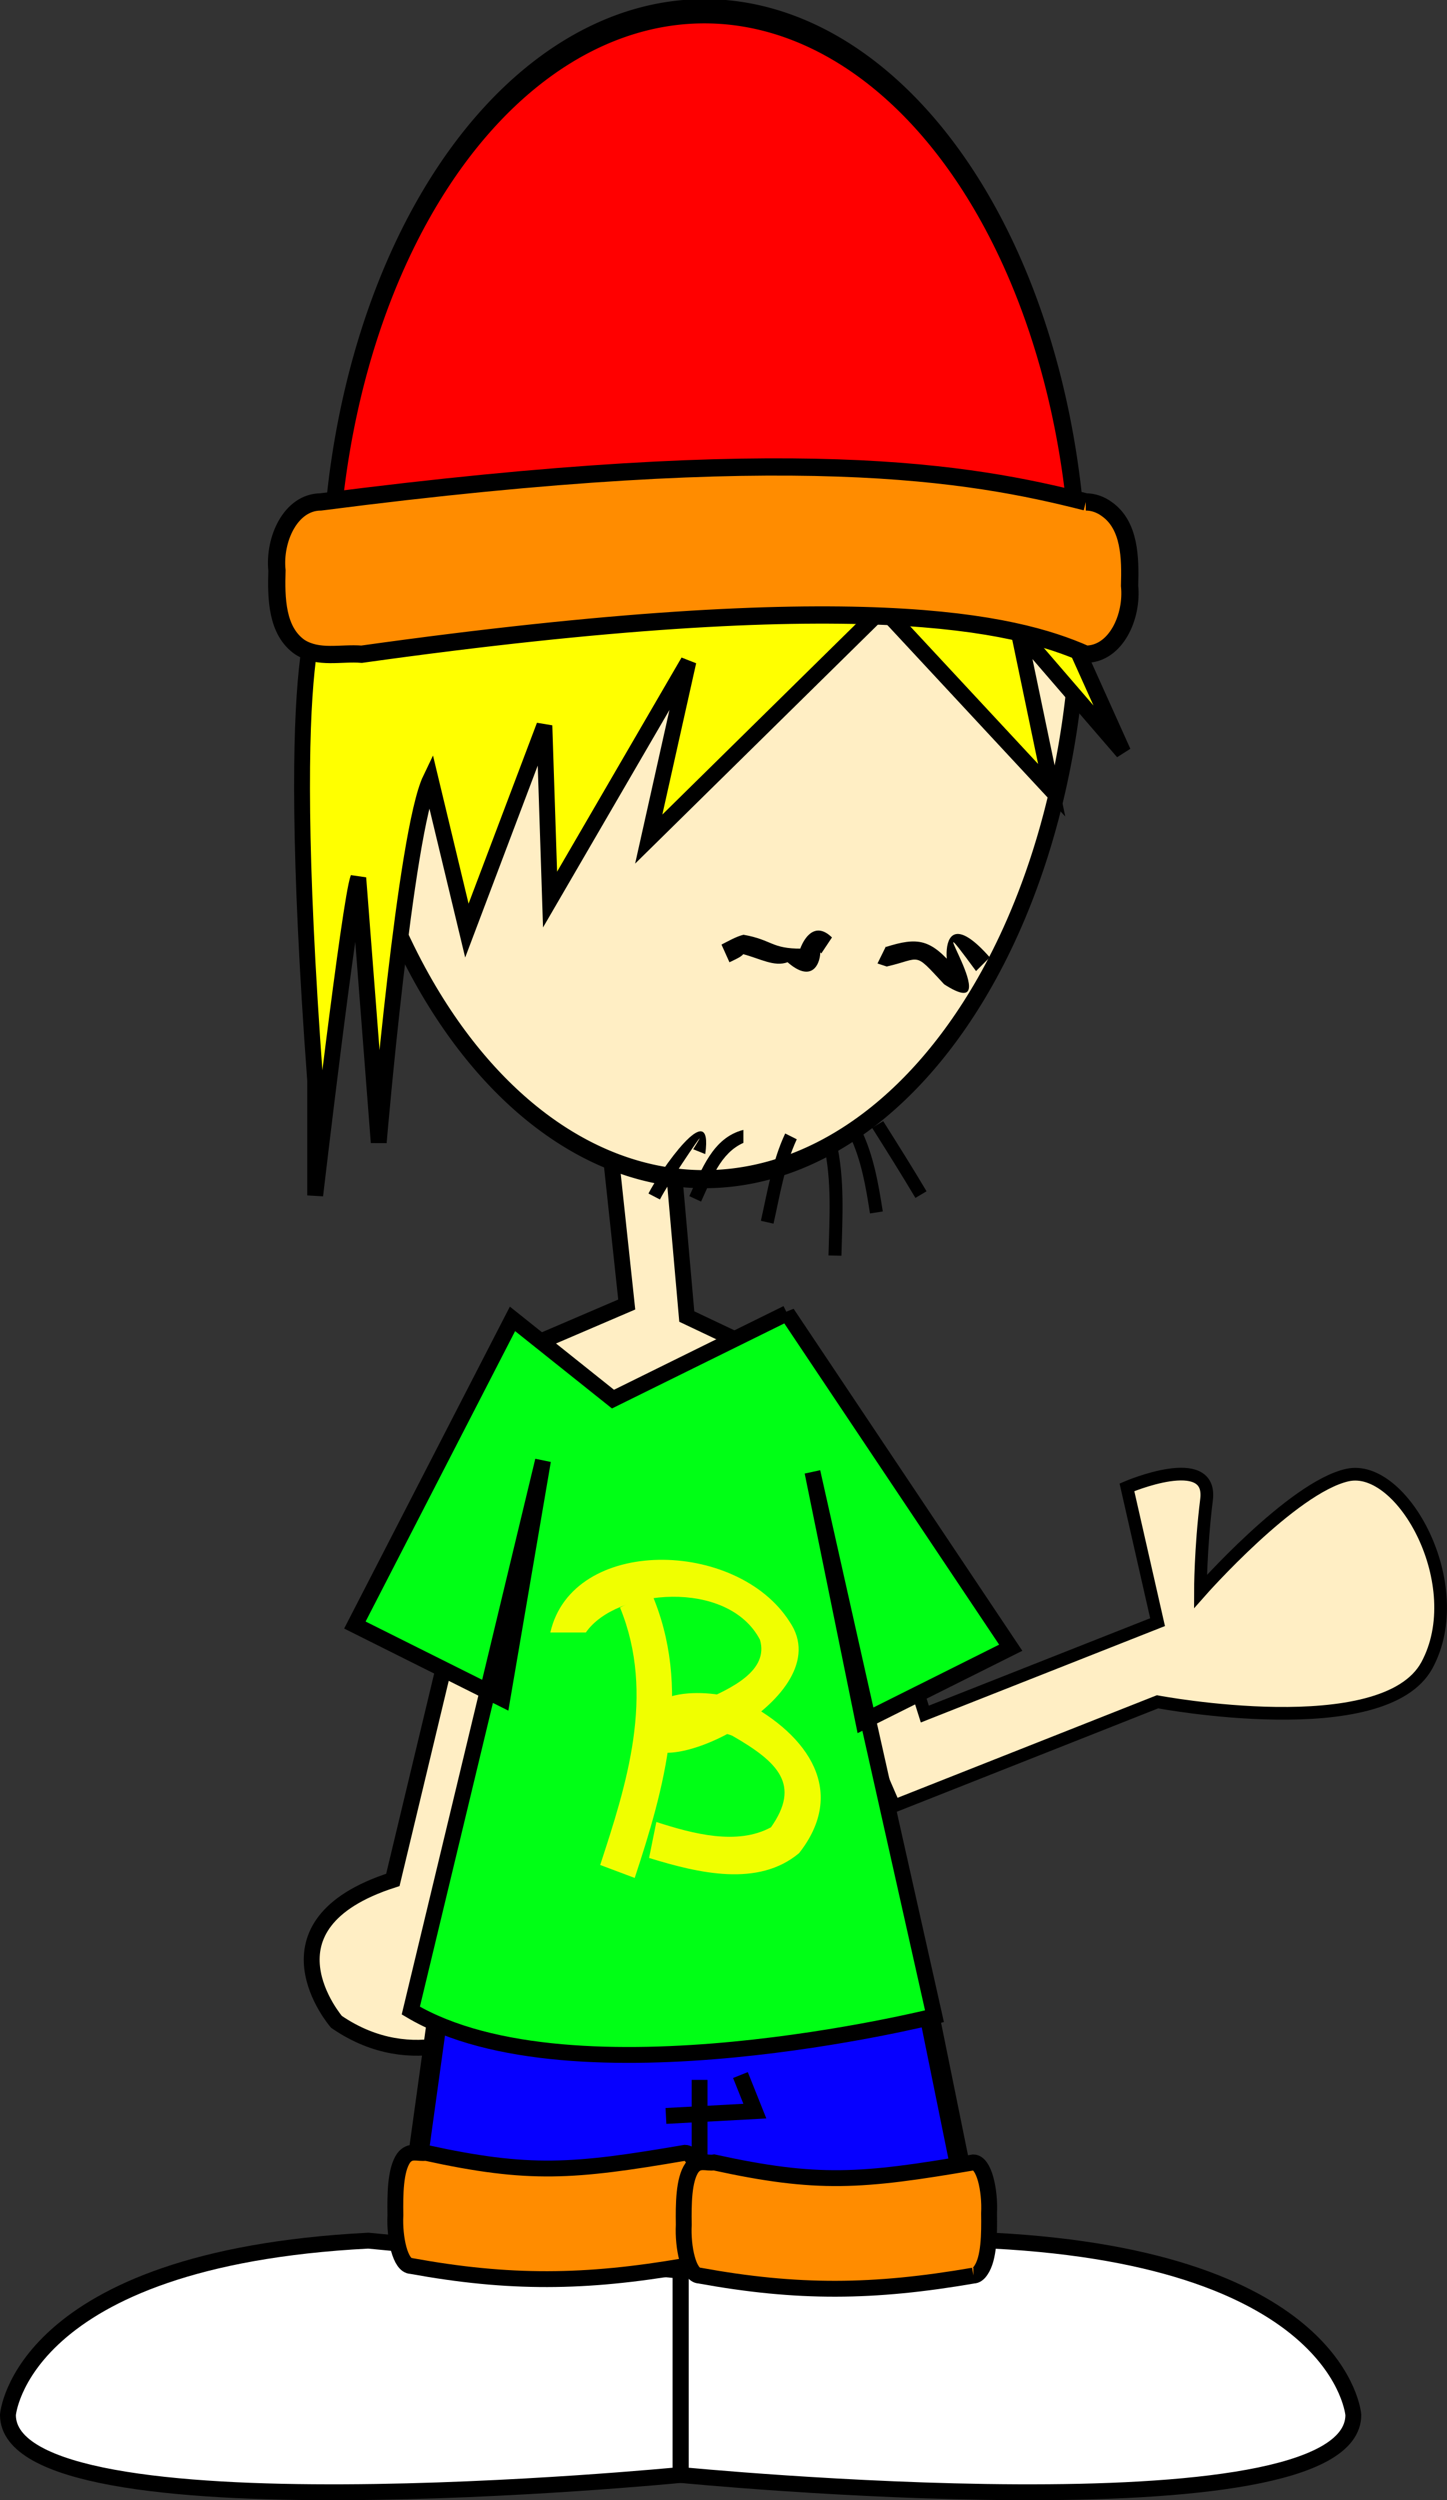 <?xml version="1.0" encoding="UTF-8" standalone="no"?>
<!-- Created with Inkscape (http://www.inkscape.org/) -->

<svg
   xmlns:ns="&amp;#38;#38;#38;#38;#38;#38;#38;#38;#38;#38;#38;#38;#38;#38;#38;ns_xlink;"
   xmlns:dc="http://purl.org/dc/elements/1.1/"
   xmlns:cc="http://creativecommons.org/ns#"
   xmlns:rdf="http://www.w3.org/1999/02/22-rdf-syntax-ns#"
   xmlns:svg="http://www.w3.org/2000/svg"
   xmlns="http://www.w3.org/2000/svg"
   xmlns:sodipodi="http://sodipodi.sourceforge.net/DTD/sodipodi-0.dtd"
   xmlns:inkscape="http://www.inkscape.org/namespaces/inkscape"
   width="114.045"
   height="196.948"
   id="svg2"
   sodipodi:version="0.32"
   inkscape:version="0.47 r22583"
   version="1.0"
   sodipodi:docname="right.svg"
   inkscape:output_extension="org.inkscape.output.svg.inkscape">
  <rect width="100%" height="100%" fill="#333333" stroke="none"/>
  <defs
     id="defs4">
    <inkscape:perspective
       sodipodi:type="inkscape:persp3d"
       id="perspective3033"
       inkscape:vp_x="-50 : 600 : 1"
       inkscape:vp_y="0 : 1000 : 0"
       inkscape:vp_z="700 : 600 : 1"
       inkscape:persp3d-origin="300 : 400 : 1" />
    <inkscape:perspective
       sodipodi:type="inkscape:persp3d"
       id="perspective3032"
       inkscape:vp_x="-50 : 600 : 1"
       inkscape:vp_y="0 : 1000 : 0"
       inkscape:vp_z="700 : 600 : 1"
       inkscape:persp3d-origin="300 : 400 : 1" />
    <inkscape:perspective
       sodipodi:type="inkscape:persp3d"
       id="perspective3031"
       inkscape:vp_x="-50 : 600 : 1"
       inkscape:vp_y="0 : 1000 : 0"
       inkscape:vp_z="700 : 600 : 1"
       inkscape:persp3d-origin="300 : 400 : 1" />
    <inkscape:perspective
       sodipodi:type="inkscape:persp3d"
       id="perspective3030"
       inkscape:vp_x="-50 : 600 : 1"
       inkscape:vp_y="0 : 1000 : 0"
       inkscape:vp_z="700 : 600 : 1"
       inkscape:persp3d-origin="300 : 400 : 1" />
    <inkscape:perspective
       sodipodi:type="inkscape:persp3d"
       id="perspective3029"
       inkscape:vp_x="-50 : 600 : 1"
       inkscape:vp_y="0 : 1000 : 0"
       inkscape:vp_z="700 : 600 : 1"
       inkscape:persp3d-origin="300 : 400 : 1" />
    <inkscape:perspective
       sodipodi:type="inkscape:persp3d"
       id="perspective2997"
       inkscape:vp_x="-50 : 600 : 1"
       inkscape:vp_y="0 : 1000 : 0"
       inkscape:vp_z="700 : 600 : 1"
       inkscape:persp3d-origin="300 : 400 : 1" />
    <inkscape:perspective
       sodipodi:type="inkscape:persp3d"
       id="perspective2996"
       inkscape:vp_x="-50 : 600 : 1"
       inkscape:vp_y="0 : 1000 : 0"
       inkscape:vp_z="700 : 600 : 1"
       inkscape:persp3d-origin="300 : 400 : 1" />
    <linearGradient
       inkscape:collect="always"
       ns:href="#linearGradient8459"
       id="linearGradient22173"
       gradientUnits="userSpaceOnUse"
       x1="79.135"
       y1="222.452"
       x2="81.36"
       y2="288.581" />
    <linearGradient
       inkscape:collect="always"
       ns:href="#linearGradient2085"
       id="linearGradient15268"
       gradientUnits="userSpaceOnUse"
       gradientTransform="scale(1.034,0.967)"
       x1="146.383"
       y1="70.229"
       x2="116.753"
       y2="53.989" />
    <linearGradient
       inkscape:collect="always"
       ns:href="#linearGradient2085"
       id="linearGradient15267"
       gradientUnits="userSpaceOnUse"
       gradientTransform="scale(1.036,0.966)"
       x1="162.977"
       y1="23.932"
       x2="131.345"
       y2="10.142" />
    <linearGradient
       inkscape:collect="always"
       ns:href="#linearGradient4021"
       id="linearGradient15266"
       gradientUnits="userSpaceOnUse"
       gradientTransform="scale(1.027,0.974)"
       x1="215.191"
       y1="116.156"
       x2="148.535"
       y2="78.029" />
    <linearGradient
       inkscape:collect="always"
       ns:href="#linearGradient4021"
       id="linearGradient15265"
       gradientUnits="userSpaceOnUse"
       gradientTransform="scale(1.033,0.968)"
       x1="230.186"
       y1="64.586"
       x2="171.498"
       y2="31.573" />
    <radialGradient
       inkscape:collect="always"
       ns:href="#linearGradient1806"
       id="radialGradient15264"
       gradientUnits="userSpaceOnUse"
       cx="24.826"
       cy="176.564"
       fx="40.975"
       fy="162.111"
       r="42.86" />
  </defs>
  <sodipodi:namedview
     id="base"
     pagecolor="#ffffff"
     bordercolor="#666666"
     borderopacity="1.0"
     inkscape:pageopacity="1"
     inkscape:pageshadow="2"
     inkscape:zoom="1.0358024"
     inkscape:cx="47.247211"
     inkscape:cy="92.346828"
     inkscape:document-units="px"
     inkscape:current-layer="layer2"
     width="1062.99px"
     borderlayer="true"
     inkscape:window-width="1024"
     inkscape:window-height="575"
     inkscape:window-x="0"
     inkscape:window-y="25"
     showgrid="false"
     inkscape:window-maximized="1" />
  <g
     inkscape:label="fondo"
     inkscape:groupmode="layer"
     id="layer1"
     transform="translate(-966.161,-958.939)" />
  <g
     inkscape:groupmode="layer"
     id="layer2"
     inkscape:label="dibujos"
     transform="translate(-966.161,-958.939)">
    <path
       style="fill:#ffeec4;fill-opacity:1;stroke:#000000;stroke-width:1;stroke-miterlimit:4;stroke-opacity:1;stroke-dasharray:none"
       d="m 1036.155,1084.79 2.896,9.172 18.343,-7.241 -2.414,-10.62 c 0,0 6.758,-2.896 6.275,0.965 -0.483,3.862 -0.483,7.241 -0.483,7.241 0,0 7.241,-8.206 11.585,-9.172 4.345,-0.966 9.654,8.689 6.275,14.964 -3.379,6.275 -21.24,2.896 -21.24,2.896 l -20.757,8.206 -6.275,-14.482 5.793,-1.931 z"
       id="path4046" />
    <path
       style="fill:#ffeec4;fill-opacity:1;fill-rule:evenodd;stroke:#000000;stroke-width:1.25;stroke-linecap:butt;stroke-linejoin:miter;stroke-miterlimit:4;stroke-opacity:1;display:inline"
       d="m 1002.294,1085.468 -5.17,21.557 c -11.034,3.544 -4.445,11.181 -4.445,11.181 6.202,4.25 11.881,0.553 11.881,0.553 3.411,-6.87 3.756,-33.976 3.756,-33.976 l -6.022,0.686 z"
       id="path3870" />
    <g
       style="display:inline"
       id="g3872"
       transform="matrix(-1,0,0,1,1630.011,501.59)">
      <path
         style="fill:#0600ff;fill-opacity:1;fill-rule:evenodd;stroke:#000000;stroke-width:1.846;stroke-linecap:butt;stroke-linejoin:miter;stroke-miterlimit:4;stroke-opacity:1"
         d="m 62.947,630.728 -3.518,27.925 c 9.939,4.733 23.87,1.418 23.87,1.418 10.412,5.679 26.016,-0.709 26.016,-0.709 l -2.825,-32.894 -43.542,4.26 z"
         id="path3873"
         transform="matrix(0.86,0,0,0.533,537.055,277.017)"
         sodipodi:nodetypes="cccccc" />
      <path
         style="fill:none;stroke:#000000;stroke-width:1.25;stroke-linecap:butt;stroke-linejoin:miter;stroke-miterlimit:4;stroke-opacity:1"
         d="m 605.492,620.808 -1.136,2.841 7.008,0.379"
         id="path3874" />
      <path
         style="fill:none;stroke:#000000;stroke-width:1.25;stroke-linecap:butt;stroke-linejoin:miter;stroke-miterlimit:4;stroke-opacity:1"
         d="m 608.712,621.187 0,7.955"
         id="path3875" />
    </g>
    <path
       style="fill:#ffeec4;fill-opacity:1;fill-rule:evenodd;stroke:#000000;stroke-width:1.25;stroke-linecap:butt;stroke-linejoin:miter;stroke-miterlimit:4;stroke-opacity:1;display:inline"
       d="m 1018.87,1046.555 1.42,16.092 8.992,4.26 -11.832,15.145 -11.832,-16.092 9.939,-4.26 -1.42,-13.252 4.733,-1.893 z"
       id="path3876" />
    <path
       style="fill:#ffffff;fill-opacity:1;fill-rule:evenodd;stroke:#000000;stroke-width:1.25;stroke-linecap:butt;stroke-linejoin:miter;stroke-miterlimit:4;stroke-opacity:1;display:inline"
       d="m 995.183,1135.442 c -27.45,1.42 -28.397,13.725 -28.397,13.725 0,9.939 53.008,4.733 53.008,4.733 l 0,-16.092 -24.611,-2.366 z"
       id="path3877"
       sodipodi:nodetypes="ccccc" />
    <path
       style="fill:#ffffff;fill-opacity:1;fill-rule:evenodd;stroke:#000000;stroke-width:1.25;stroke-linecap:butt;stroke-linejoin:miter;stroke-miterlimit:4;stroke-opacity:1;display:inline"
       d="m 1044.427,1135.442 c 27.45,1.42 28.397,13.725 28.397,13.725 0,9.939 -53.008,4.733 -53.008,4.733 l 0,-16.092 24.611,-2.366 z"
       id="path3878"
       sodipodi:nodetypes="ccccc" />
    <path
       sodipodi:type="arc"
       style="fill:#ffeec4;fill-opacity:1;stroke:#000000;stroke-width:1.25;stroke-miterlimit:4;stroke-opacity:1;display:inline"
       id="path3882"
       sodipodi:cx="614.01514"
       sodipodi:cy="503.9519"
       sodipodi:rx="29.545454"
       sodipodi:ry="40.530304"
       d="m 643.561,503.952 a 29.545,40.53 0 1 1 -59.091,0 29.545,40.53 0 1 1 59.091,0 z"
       transform="matrix(-1,0,0,1.138,1635.693,432.205)" />
    <path
       style="fill:#ff8c00;fill-opacity:1;stroke:#000000;stroke-width:1.25;stroke-miterlimit:4;stroke-opacity:1;display:inline"
       d="m 1020.152,1137.436 c -7.874,1.358 -13.855,1.41 -21.592,0 -0.853,-0.011 -1.326,-2.207 -1.235,-4.01 -0.024,-1.616 -0.012,-3.538 0.645,-4.49 0.532,-0.698 1.162,-0.316 1.744,-0.415 8.153,1.783 11.594,1.515 20.437,0 0.853,0.011 1.326,2.207 1.235,4.01 0.024,1.616 0.012,3.538 -0.645,4.49 -0.175,0.266 -0.381,0.416 -0.59,0.415 z"
       id="path3885"
       sodipodi:nodetypes="ccccccccc" />
    <path
       style="fill:#ff8c00;fill-opacity:1;stroke:#000000;stroke-width:1.25;stroke-miterlimit:4;stroke-opacity:1;display:inline"
       d="m 1042.879,1138.194 c -7.874,1.358 -13.855,1.41 -21.592,0 -0.853,-0.011 -1.326,-2.207 -1.235,-4.01 -0.024,-1.616 -0.012,-3.538 0.645,-4.49 0.532,-0.698 1.162,-0.316 1.744,-0.415 8.153,1.783 11.594,1.515 20.437,0 0.853,0.011 1.326,2.207 1.235,4.01 0.024,1.616 0.012,3.538 -0.645,4.49 -0.175,0.266 -0.381,0.416 -0.59,0.415 z"
       id="path3886"
       sodipodi:nodetypes="ccccccccc" />
    <path
       style="fill:#ffff00;fill-opacity:1;fill-rule:evenodd;stroke:#000000;stroke-width:1.25;stroke-linecap:butt;stroke-linejoin:miter;stroke-miterlimit:4;stroke-opacity:1;display:inline"
       d="m 1049.434,1006.531 5.245,11.649 -8.25,-9.563 2.621,12.572 -13.306,-14.31 -18.453,18.158 3.127,-13.987 -10.904,18.751 -0.448,-13.706 -6.108,16.15 -2.867,-11.937 c -2.004,4.171 -4.081,28.627 -4.081,28.627 l -1.612,-20.837 c -0.668,1.738 -3.396,25.008 -3.396,25.008 l 0,-9.037 c -2.671,-36.147 0.668,-37.538 0.668,-37.538 l 57.766,0 z"
       id="path1830"
       sodipodi:nodetypes="ccccccccccccccccc" />
    <g
       style="display:inline"
       id="g3912"
       transform="matrix(-1,0,0,1,1970.92,502.348)">
      <path
         sodipodi:type="arc"
         style="fill:#ff0000;fill-opacity:1;stroke:#000000;stroke-width:1.25;stroke-miterlimit:4;stroke-opacity:1"
         id="path3888"
         sodipodi:cx="614.01514"
         sodipodi:cy="503.9519"
         sodipodi:rx="29.545454"
         sodipodi:ry="40.530304"
         d="m 643.561,503.952 a 29.545,40.53 0 1 1 -59.091,0"
         transform="matrix(1,0,0,-1.138,335.227,1077.342)"
         sodipodi:start="0"
         sodipodi:end="3.1415927"
         sodipodi:open="true" />
      <path
         style="fill:#ff8c00;fill-opacity:1;stroke:#000000;stroke-width:1.36;stroke-miterlimit:4;stroke-opacity:1"
         d="m 919.181,496.13 c 9.115,-2.312 22.965,-4.827 60.3,0 2.382,0.015 3.702,2.969 3.449,5.396 0.067,2.174 0.033,4.76 -1.802,6.042 -1.485,0.939 -3.245,0.425 -4.871,0.558 -39.29,-5.5 -51.497,-2.469 -57.076,-2e-5 -2.382,-0.015 -3.702,-2.969 -3.449,-5.396 -0.067,-2.174 -0.033,-4.76 1.802,-6.042 0.488,-0.358 1.065,-0.56 1.647,-0.558 z"
         id="path3889"
         sodipodi:nodetypes="ccccccccc" />
    </g>
    <g
       style="display:inline"
       id="g3890"
       transform="matrix(-1,0,0,1,1646.299,503.484)">
      <path
         style="fill:#000000;fill-opacity:1;fill-rule:nonzero;stroke:none"
         id="path3891"
         d="m 602.13,530.868 c 4.927,-5.603 3.205,3.613 2.691,0.888 1.96,-2.347 2.958,-2.512 5.544,-1.69 -0.021,-0.029 -0.042,-0.058 -0.063,-0.087 l 0.676,1.372 c -0.242,0.08 -0.484,0.16 -0.726,0.24 -2.792,-0.641 -2.078,-1.236 -4.527,1.399 -5.381,3.487 2.587,-7.969 -2.513,-1.04 l -1.082,-1.082 z" />
      <path
         style="fill:#000000;fill-opacity:1;fill-rule:nonzero;stroke:none"
         id="path3892"
         d="m 614.567,529.3 c 2.273,-2.2 3.104,3.159 2.404,0.882 2.382,0.016 2.295,-0.691 4.57,-1.094 0.624,0.162 1.166,0.491 1.733,0.774 l -0.628,1.395 c -0.316,-0.158 -0.945,-0.421 -1.081,-0.639 -1.313,0.344 -2.452,1.024 -3.5,0.634 -3.335,2.919 -3.052,-3.838 -1.328,-1.645 0.095,0.12 -1.405,0.865 -1.322,0.966 l -0.849,-1.273 z" />
    </g>
    <g
       id="g3893"
       style="fill:#000000;fill-opacity:1;stroke:none;display:inline"
       transform="matrix(-1,0,0,1,1642.132,502.348)">
      <path
         style="fill-rule:nonzero"
         id="path3894"
         d="m 607.237,545.432 c -1.155,1.831 -2.309,3.661 -3.414,5.522 l -0.877,-0.521 c 1.106,-1.862 2.26,-3.695 3.416,-5.526 l 0.875,0.525 z" />
      <path
         style="fill-rule:nonzero"
         id="path3895"
         d="m 608.997,546.067 c -0.917,1.922 -1.269,4.027 -1.593,6.111 l -1.008,-0.157 c 0.341,-2.188 0.72,-4.395 1.688,-6.411 l 0.912,0.456 z" />
      <path
         style="fill-rule:nonzero"
         id="path3896"
         d="m 611.044,546.766 c -0.651,2.879 -0.442,5.799 -0.37,8.719 l -1.02,0.025 c -0.074,-3.011 -0.279,-6.024 0.4,-8.992 l 0.99,0.247 z" />
      <path
         style="fill-rule:nonzero"
         id="path3897"
         d="m 614.086,545.879 c 1.02,2.171 1.392,4.558 1.916,6.879 l -0.995,0.225 c -0.506,-2.241 -0.86,-4.547 -1.834,-6.647 l 0.912,-0.456 z" />
      <path
         style="fill-rule:nonzero"
         id="path3898"
         d="m 617.379,545.597 c 2.423,0.604 3.301,3.161 4.263,5.217 l -0.925,0.43 c -0.814,-1.741 -1.501,-3.808 -3.337,-4.626 l 0,-1.02 z" />
      <path
         style="fill-rule:nonzero"
         id="path3899"
         d="m 620.388,547.501 c -0.68,-4.827 3.63,1.435 4.475,3.108 l -0.905,0.47 c -0.645,-1.306 -4.481,-6.935 -2.623,-3.957 l -0.947,0.379 z" />
    </g>
    <path
       style="fill:#00ff15;fill-opacity:1;fill-rule:evenodd;stroke:#000000;stroke-width:1.25;stroke-linecap:butt;stroke-linejoin:miter;stroke-miterlimit:4;stroke-opacity:1;display:inline"
       d="m 1028.191,1062.385 -13.718,6.767 -7.92,-6.321 -12.422,24.118 11.621,5.806 3.206,-18.758 -10.419,43.322 c 12.823,7.593 41.273,0.447 41.273,0.447 l -9.617,-42.876 4.007,19.651 11.62,-5.806 -17.631,-26.351 z"
       id="path3901"
       sodipodi:nodetypes="cccccccccccc" />
    <g
       style="display:inline"
       id="g3902"
       transform="matrix(0.64,0.384,-0.307,0.641,812.454,480.537)">
      <path
         style="fill:#f0ff00;fill-opacity:1;fill-rule:nonzero;stroke:none"
         id="path3903"
         d="m 599.774,582.605 c 8.482,6.777 10.324,18.114 11.587,28.271 l -3.897,0.741 c -1.155,-9.082 -2.479,-19.441 -9.891,-25.712 l 2.2,-3.3 z" />
      <path
         style="fill:#f0ff00;fill-opacity:1;fill-rule:nonzero;stroke:none"
         id="path3904"
         d="m 592.049,592.283 c -2.32,-10.483 13.578,-19.653 22.425,-14.726 8.34,4.245 -5.419,23.474 -8.497,19.578 -3.778,-4.781 4.483,-8.925 7.723,-9.364 7.884,-0.503 14.03,2.765 12.251,11.308 -2.333,5.62 -8.681,7.679 -14.132,9.066 l -0.953,-3.85 c 4.064,-0.971 8.822,-2.385 11.209,-6.061 0.914,-5.766 -2.247,-6.642 -7.899,-6.524 -2.056,0.305 -3.416,2.573 -4.709,2.835 -7.949,1.606 7.518,-8.725 2.967,-13.585 -5.863,-4.008 -16.113,3.386 -16.984,9.283 l -3.401,2.041 z" />
    </g>
  </g>
  <g
     inkscape:groupmode="layer"
     id="layer3"
     inkscape:label="globos"
     transform="translate(-966.161,-958.939)" />
  <g
     inkscape:groupmode="layer"
     id="layer4"
     inkscape:label="vinietas"
     transform="translate(-966.161,-958.939)" />
</svg>
